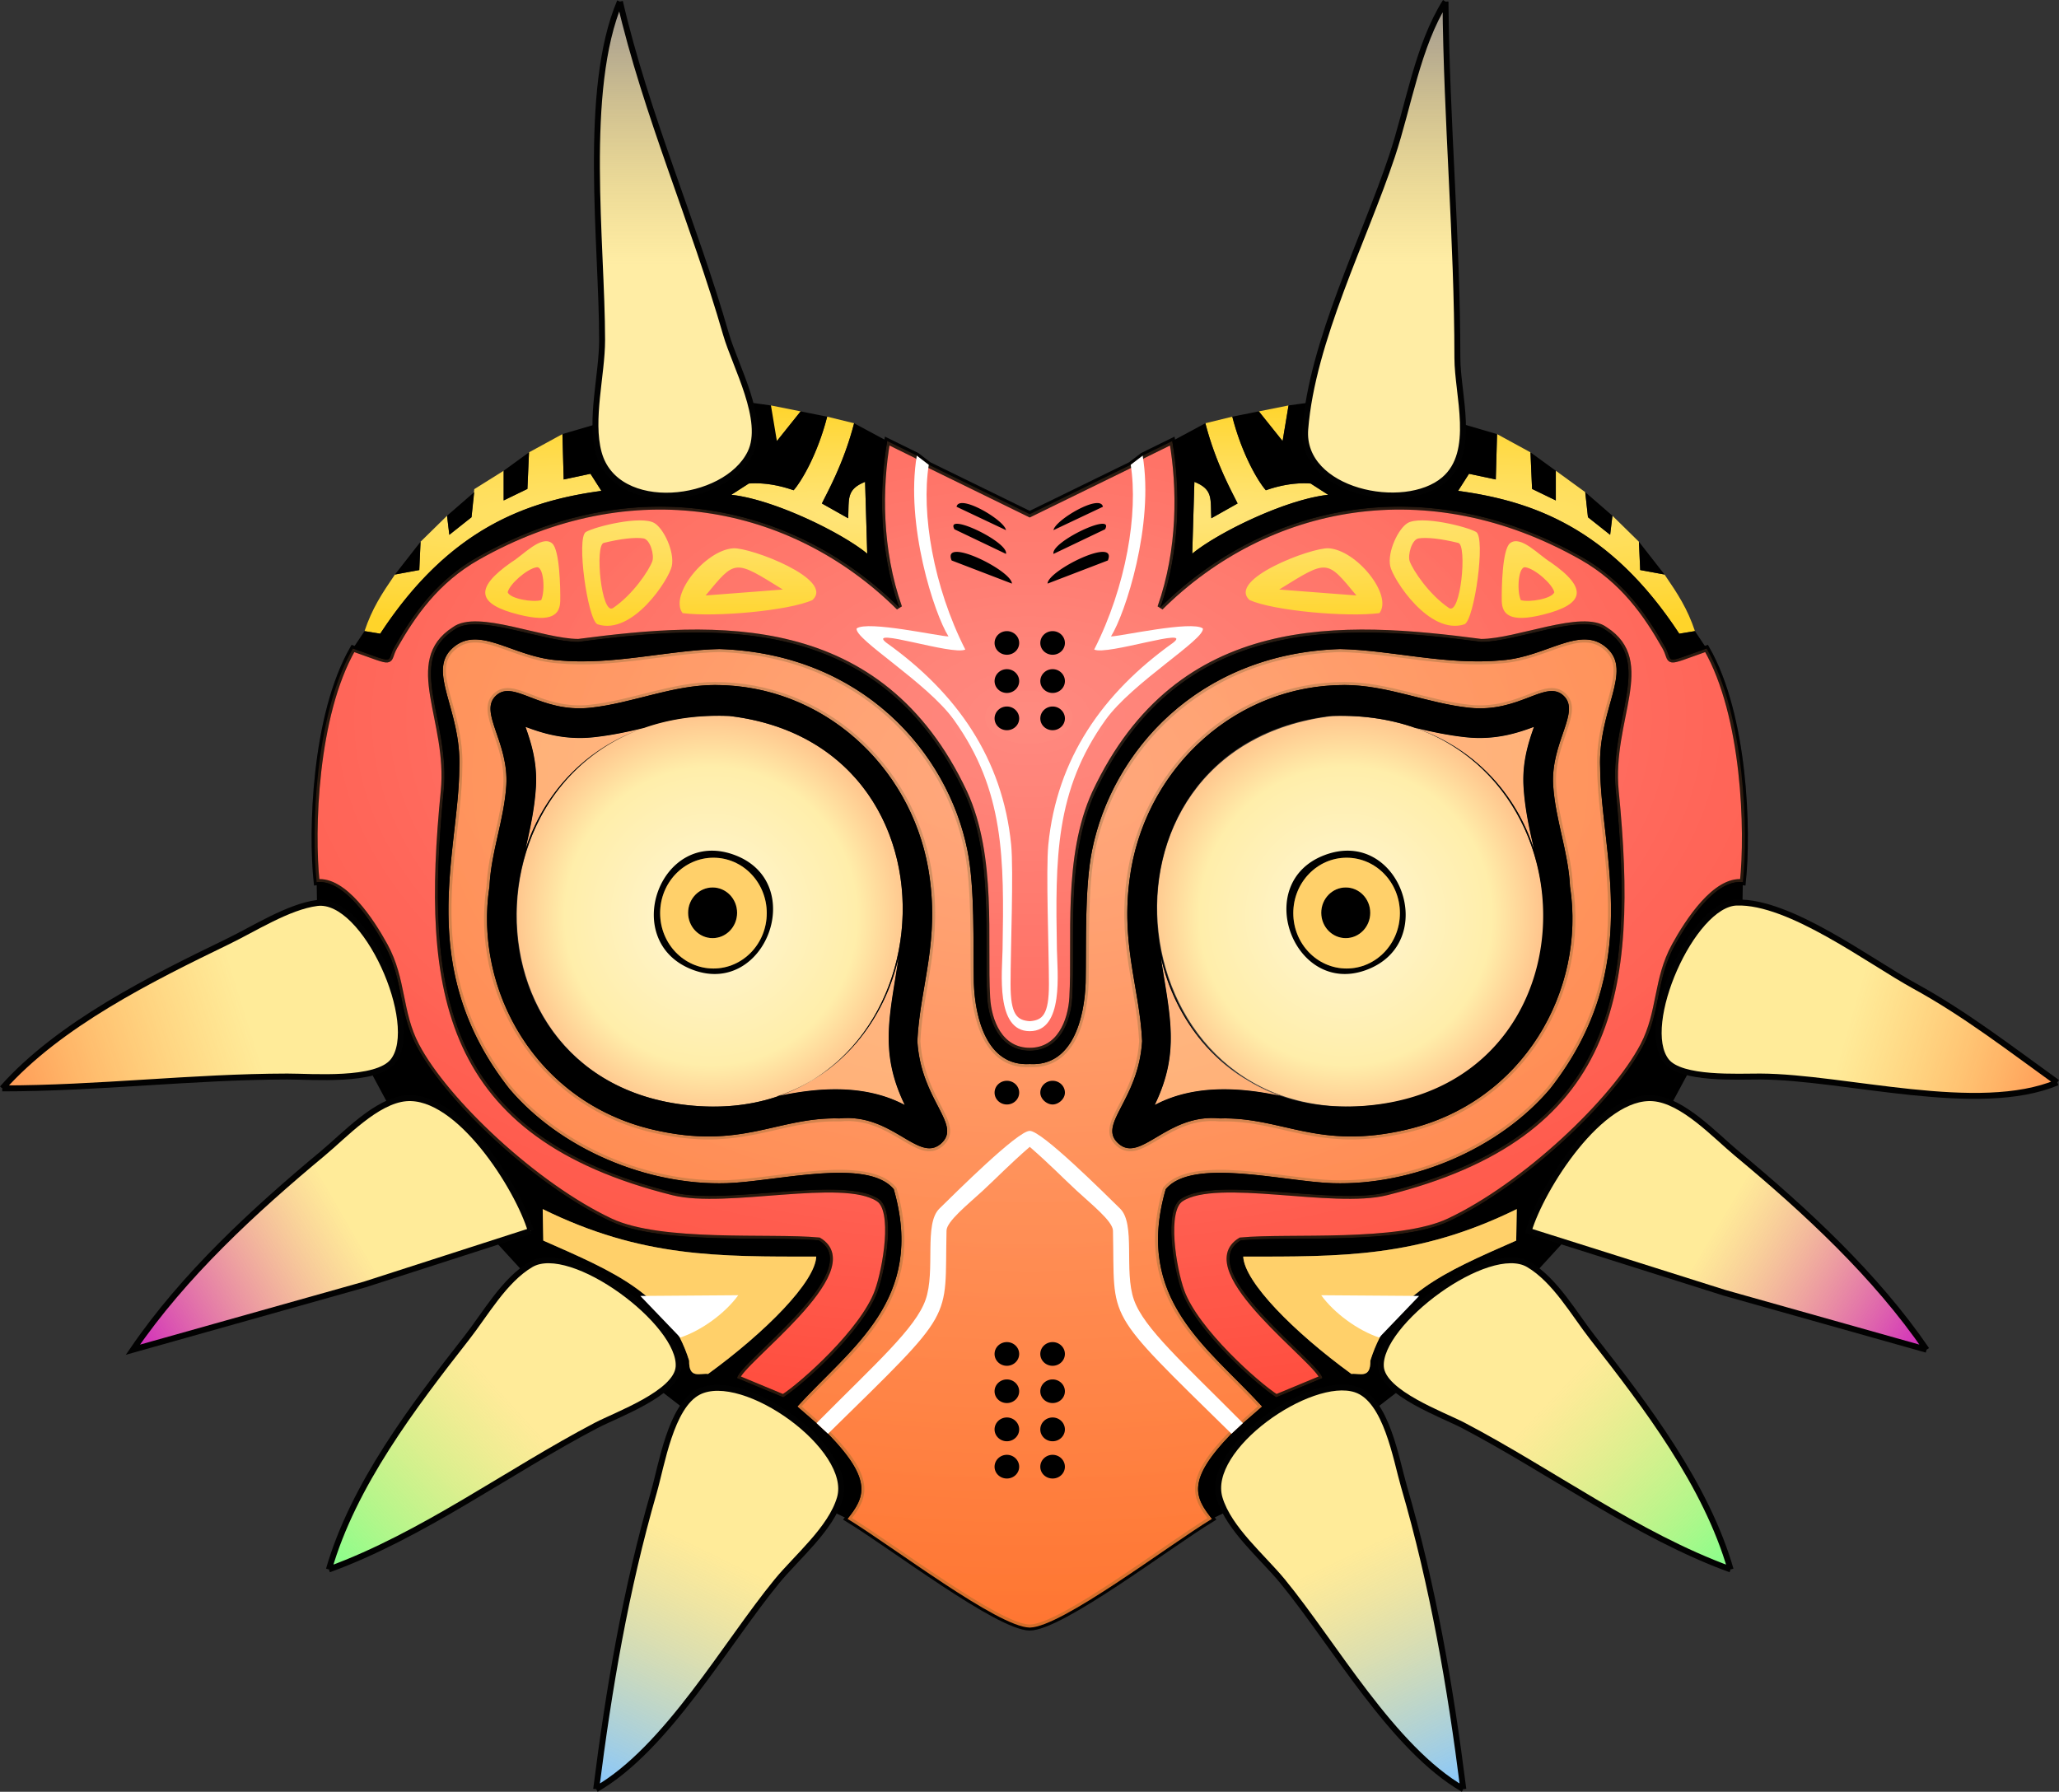 <?xml version="1.0" encoding="UTF-8" standalone="no"?>
<svg
   xmlns:dc="http://purl.org/dc/elements/1.1/"
   xmlns:cc="http://creativecommons.org/ns#"
   xmlns:rdf="http://www.w3.org/1999/02/22-rdf-syntax-ns#"
   xmlns:svg="http://www.w3.org/2000/svg"
   xmlns="http://www.w3.org/2000/svg"
   xmlns:xlink="http://www.w3.org/1999/xlink"
   xmlns:sodipodi="http://sodipodi.sourceforge.net/DTD/sodipodi-0.dtd"
   xmlns:inkscape="http://www.inkscape.org/namespaces/inkscape"
   viewBox="0 0 346.666 301.7"
   version="1.1"
   id="svg112"
   sodipodi:docname="majora.svg"
   inkscape:version="1.0.1 (3bc2e813f5, 2020-09-07)">
  <rect x="0" y="0" width="346.666" height="301.7" fill="#333333" stroke="none"/>
  <sodipodi:namedview
     pagecolor="#ffffff"
     bordercolor="#666666"
     borderopacity="1"
     objecttolerance="10"
     gridtolerance="10"
     guidetolerance="10"
     inkscape:pageopacity="0"
     inkscape:pageshadow="2"
     inkscape:window-width="1920"
     inkscape:window-height="1017"
     id="namedview114"
     showgrid="false"
     inkscape:zoom="2.8173681"
     inkscape:cx="173.33299"
     inkscape:cy="150.85001"
     inkscape:window-x="-8"
     inkscape:window-y="-8"
     inkscape:window-maximized="1"
     inkscape:current-layer="svg112" />
  <defs
     id="defs2" />
  <defs
     id="defs11">
    <linearGradient
       id="innoGrad9">
      <stop
         offset="0"
         stop-color="#fff6d5"
         id="stop4" />
      <stop
         offset=".666"
         stop-color="#fea"
         id="stop6" />
      <stop
         offset="1"
         stop-color="#ffb380"
         id="stop8" />
    </linearGradient>
  </defs>
  <defs
     id="defs68">
    <linearGradient
       id="innoGrad5">
      <stop
         offset="0"
         stop-color="#fd5"
         stop-opacity=".6"
         id="stop13" />
      <stop
         offset="1"
         stop-color="#f95"
         id="stop15" />
    </linearGradient>
    <linearGradient
       id="innoGrad4">
      <stop
         offset="0"
         stop-color="#fd5"
         stop-opacity=".6"
         id="stop18" />
      <stop
         offset="1"
         stop-color="#cf26be"
         id="stop20" />
    </linearGradient>
    <linearGradient
       id="innoGrad3">
      <stop
         offset="0"
         stop-color="#fd5"
         stop-opacity=".6"
         id="stop23" />
      <stop
         offset="1"
         stop-color="#85ff8b"
         id="stop25" />
    </linearGradient>
    <linearGradient
       id="innoGrad2">
      <stop
         offset="0"
         stop-color="#fd5"
         stop-opacity=".6"
         id="stop28" />
      <stop
         offset="1"
         stop-color="#85c6ff"
         id="stop30" />
    </linearGradient>
    <linearGradient
       id="innoGrad8">
      <stop
         offset="0"
         stop-color="#ffe680"
         id="stop33" />
      <stop
         offset="1"
         stop-color="#ffd42a"
         id="stop35" />
    </linearGradient>
    <linearGradient
       id="innoGrad1">
      <stop
         offset="0"
         stop-color="#fd5"
         stop-opacity=".533"
         id="stop38" />
      <stop
         offset="1"
         stop-color="#a79e90"
         id="stop40" />
    </linearGradient>
    <linearGradient
       id="innoGrad7">
      <stop
         offset="0"
         stop-color="#ffb380"
         id="stop43" />
      <stop
         offset="1"
         stop-color="#ff7f2a"
         id="stop45" />
    </linearGradient>
    <linearGradient
       id="innoGrad6">
      <stop
         offset="0"
         stop-color="#ff8080"
         id="stop48" />
      <stop
         offset="1"
         stop-color="#ff2a2a"
         id="stop50" />
    </linearGradient>
    <linearGradient
       id="p"
       x1="256"
       x2="256"
       y1="152.313"
       y2="110.84"
       gradientUnits="userSpaceOnUse"
       xlink:href="#innoGrad1" />
    <linearGradient
       id="x"
       x1="202.37"
       x2="183"
       y1="369.077"
       y2="409"
       gradientUnits="userSpaceOnUse"
       xlink:href="#innoGrad2" />
    <linearGradient
       id="w"
       x1="168.667"
       x2="138"
       y1="343.889"
       y2="372"
       gradientUnits="userSpaceOnUse"
       xlink:href="#innoGrad3" />
    <linearGradient
       id="v"
       x1="141.408"
       x2="105"
       y1="313.909"
       y2="335"
       gradientUnits="userSpaceOnUse"
       xlink:href="#innoGrad4" />
    <linearGradient
       id="u"
       x1="123.945"
       x2="83"
       y1="278.131"
       y2="291"
       gradientUnits="userSpaceOnUse"
       xlink:href="#innoGrad5" />
    <linearGradient
       id="t"
       x1="310.075"
       x2="329"
       y1="369.279"
       y2="409"
       gradientUnits="userSpaceOnUse"
       xlink:href="#innoGrad2" />
    <linearGradient
       id="s"
       x1="343.724"
       x2="374"
       y1="343.298"
       y2="372"
       gradientUnits="userSpaceOnUse"
       xlink:href="#innoGrad3" />
    <linearGradient
       id="r"
       x1="371.835"
       x2="407"
       y1="313.909"
       y2="335"
       gradientUnits="userSpaceOnUse"
       xlink:href="#innoGrad4" />
    <linearGradient
       id="q"
       x1="393.983"
       x2="429"
       y1="279.835"
       y2="290"
       gradientUnits="userSpaceOnUse"
       xlink:href="#innoGrad5" />
    <radialGradient
       id="j"
       cx="687.141"
       cy="-496.979"
       r="256"
       fx="687.141"
       fy="-496.979"
       gradientTransform="matrix(-.991 0 0 -.602 854.175 -178.383)"
       gradientUnits="userSpaceOnUse"
       xlink:href="#innoGrad6" />
    <radialGradient
       id="l"
       cx="257.094"
       cy="-154.726"
       r="256"
       fx="257.094"
       fy="-154.726"
       gradientTransform="matrix(-.914 0 0 -.625 408.417 33.874)"
       gradientUnits="userSpaceOnUse"
       xlink:href="#innoGrad7" />
    <radialGradient
       id="k"
       cx="687.141"
       cy="-496.979"
       r="256"
       fx="687.141"
       fy="-496.979"
       gradientTransform="matrix(-.991 0 0 -.602 854.175 -178.383)"
       gradientUnits="userSpaceOnUse"
       xlink:href="#innoGrad7" />
    <radialGradient
       id="o"
       cx="256"
       cy="189.941"
       r="112"
       fx="256"
       fy="189.941"
       gradientTransform="matrix(2.335 0 0 .172 -424.346 53.986)"
       gradientUnits="userSpaceOnUse"
       xlink:href="#innoGrad8" />
    <radialGradient
       id="n"
       cx="202.316"
       cy="261.936"
       r="32.493"
       fx="202.316"
       fy="261.936"
       gradientTransform="matrix(0 -1.159 1.136 0 -177.864 388.734)"
       gradientUnits="userSpaceOnUse"
       xlink:href="#innoGrad9" />
    <radialGradient
       id="m"
       cx="309.224"
       cy="261.938"
       r="32.561"
       fx="309.224"
       fy="261.938"
       gradientTransform="matrix(0 -1.157 1.133 0 -70.23 512.028)"
       gradientUnits="userSpaceOnUse"
       xlink:href="#innoGrad9" />
  </defs>
  <path
     fill="url(#j)"
     stroke="#020202"
     d="M192.39 76.718l4.984-2.452c1.356 7.843 1.435 18.24-2 28 17.964-17.79 45.036-23.175 71-8.45 6.94 3.935 10.867 9.65 13.954 15.093 1.492 2.632-.613 2.973 6.999.283 6.485 11.296 7.027 30.76 6.106 39.355-4.603-.55-9.243 6.614-11.473 10.677-3.144 5.731-2.357 11.196-5.302 16.83-4.89 9.351-19.979 23.603-32.687 29.582-8.555 4.025-26.932 2.456-35.084 3.232-8.27 4.98 13.546 20.606 13.765 23.185l-7.78 3.231c-3.266-2.08-13.552-11.194-15.954-17.847-1.374-3.806-3.031-13.7-.078-15.588 6.023-3.955 25.613 1.157 34.576-1.082 38.584-9.638 41.947-33.74 38.622-67.566-1.18-12 6.562-21.78-1.773-27.153-3.8-2.91-14.792 2.03-20.891 2.04-23.124-3.03-50.785-4.836-64.993 25.391-4.985 10.857-3.3 24.844-3.84 34.49-.225 4-2.13 8.96-7.167 8.96s-6.942-4.96-7.166-8.96v0c-.542-9.646 1.144-23.633-3.841-34.49-14.208-30.227-41.87-28.42-64.993-25.392-6.1-.01-17.09-4.95-20.891-2.039-8.335 5.373-.593 15.152-1.773 27.153-3.325 33.825.038 57.928 38.622 67.566 8.963 2.24 28.553-2.873 34.576 1.082 2.953 1.887 1.23 11.782-.143 15.588-2.402 6.653-12.623 15.766-15.89 17.847l-7.78-3.23c.22-2.58 22.037-18.207 13.766-23.186-8.152-.776-26.53.793-35.084-3.232-12.708-5.979-27.797-20.23-32.687-29.583-2.945-5.633-2.158-11.098-5.302-16.829-2.23-4.063-6.87-11.226-11.473-10.677-.921-8.596-.38-28.059 6.106-39.355 7.612 2.69 5.507 2.35 6.999-.283 3.087-5.443 7.014-11.158 13.954-15.094 25.964-14.724 53.036-9.34 71 8.451-3.435-9.76-3.356-20.157-2-28l4.984 2.452 2.016 1.548 17 8.313 17-8.313zm20.113 160.117c-9.114-10.002-21.59-17.979-16.236-36.59 4.436-5.392 19.796-1.287 28.107-1.022 13.379.426 28.048-5.73 36.674-15.96 15.943-20.39 8.44-39.623 8.365-53.997-.382-9.823 5.548-16.214 1.11-20.168-4.436-3.954-10.096 1.524-17.643 2.08-9.384.893-18.575-1.709-27.252-1.889-24.043.766-38.423 17.395-41.752 33.848-1.292 6.383-.956 15.678-1.088 22.334-.204 5.928-2.173 14.12-9.414 13.696-7.241.425-9.21-7.768-9.414-13.696-.132-6.656.204-15.95-1.088-22.334-3.329-16.453-17.709-33.082-41.752-33.848-8.677.18-17.868 2.782-27.252 1.888-7.547-.555-13.207-6.033-17.644-2.079-4.437 3.954 1.493 10.345 1.11 20.168-.073 14.374-7.577 33.606 8.366 53.996 8.626 10.23 23.295 16.387 36.674 15.961 8.311-.265 23.671-4.37 28.107 1.023 5.353 18.61-7.122 26.587-16.236 36.59l5.164 4.58c7.622 7.83 6.178 10.702 3.287 14.323 7.55 4.605 25.329 18.231 30.678 18.31 5.35-.079 23.127-13.705 30.678-18.31-2.89-3.62-4.335-6.493 3.287-14.322zm-24.129-44.225c-3.768-3.213 3.31-7.2 3.921-17.31-.44-9.317-3.913-16.883-1.837-29.034 3.057-17.377 17.813-30.92 35.916-30.92 7.189 0 13.913 3.072 21 3.826 8.469.901 12.854-4.805 15.85-2.057 2.995 2.75-2.187 7.842-1.72 15.151.368 5.76 2.569 11.235 2.83 17 2.68 17.407-7.797 36.32-27.51 40.938-14.993 3.514-20.877-2.155-31.45-1.883-8.844-.896-13.232 7.5-17 4.29zm-47-4.289c-10.573-.272-16.457 5.397-31.452 1.883-19.711-4.62-30.188-23.53-27.51-40.938.263-5.765 2.464-11.24 2.832-17 .467-7.31-4.715-12.402-1.72-15.15 2.996-2.75 7.38 2.957 15.85 2.056 7.087-.754 13.811-3.827 21-3.827 18.103 0 32.859 13.544 35.916 30.921 2.076 12.15-1.397 19.717-1.837 29.033.611 10.11 7.689 14.098 3.921 17.31-3.768 3.213-8.156-5.184-17-4.288z"
     id="path70" />
  <path
     fill="url(#k)"
     stroke="#020202"
     d="M192.39 76.718l4.984-2.452c1.356 7.843 1.435 18.24-2 28 17.964-17.79 45.036-23.175 71-8.45 6.94 3.935 10.867 9.65 13.954 15.093 1.492 2.632-.613 2.973 6.999.283 6.485 11.296 7.027 30.76 6.106 39.355-4.603-.55-9.243 6.614-11.473 10.677-3.144 5.731-2.357 11.196-5.302 16.83-4.89 9.351-19.979 23.603-32.687 29.582-8.555 4.025-26.932 2.456-35.084 3.232-8.27 4.98 13.546 20.606 13.765 23.185l-7.78 3.231c-3.266-2.08-13.552-11.194-15.954-17.847-1.374-3.806-3.031-13.7-.078-15.588 6.023-3.955 25.613 1.157 34.576-1.082 38.584-9.638 41.947-33.74 38.622-67.566-1.18-12 6.562-21.78-1.773-27.153-3.8-2.91-14.792 2.03-20.891 2.04-23.124-3.03-50.785-4.836-64.993 25.391-4.985 10.857-3.3 24.844-3.84 34.49-.225 4-2.13 8.96-7.167 8.96s-6.942-4.96-7.166-8.96v0c-.542-9.646 1.144-23.633-3.841-34.49-14.208-30.227-41.87-28.42-64.993-25.392-6.1-.01-17.09-4.95-20.891-2.039-8.335 5.373-.593 15.152-1.773 27.153-3.325 33.825.038 57.928 38.622 67.566 8.963 2.24 28.553-2.873 34.576 1.082 2.953 1.887 1.23 11.782-.143 15.588-2.402 6.653-12.623 15.766-15.89 17.847l-7.78-3.23c.22-2.58 22.037-18.207 13.766-23.186-8.152-.776-26.53.793-35.084-3.232-12.708-5.979-27.797-20.23-32.687-29.583-2.945-5.633-2.158-11.098-5.302-16.829-2.23-4.063-6.87-11.226-11.473-10.677-.921-8.596-.38-28.059 6.106-39.355 7.612 2.69 5.507 2.35 6.999-.283 3.087-5.443 7.014-11.158 13.954-15.094 25.964-14.724 53.036-9.34 71 8.451-3.435-9.76-3.356-20.157-2-28l4.984 2.452 2.016 1.548 17 8.313 17-8.313zm20.113 160.117c-9.114-10.002-21.59-17.979-16.236-36.59 4.436-5.392 19.796-1.287 28.107-1.022 13.379.426 28.048-5.73 36.674-15.96 15.943-20.39 8.44-39.623 8.365-53.997-.382-9.823 5.548-16.214 1.11-20.168-4.436-3.954-10.096 1.524-17.643 2.08-9.384.893-18.575-1.709-27.252-1.889-24.043.766-38.423 17.395-41.752 33.848-1.292 6.383-.956 15.678-1.088 22.334-.204 5.928-2.173 14.12-9.414 13.696-7.241.425-9.21-7.768-9.414-13.696-.132-6.656.204-15.95-1.088-22.334-3.329-16.453-17.709-33.082-41.752-33.848-8.677.18-17.868 2.782-27.252 1.888-7.547-.555-13.207-6.033-17.644-2.079-4.437 3.954 1.493 10.345 1.11 20.168-.073 14.374-7.577 33.606 8.366 53.996 8.626 10.23 23.295 16.387 36.674 15.961 8.311-.265 23.671-4.37 28.107 1.023 5.353 18.61-7.122 26.587-16.236 36.59l5.164 4.58c7.622 7.83 6.178 10.702 3.287 14.323 7.55 4.605 25.329 18.231 30.678 18.31 5.35-.079 23.127-13.705 30.678-18.31-2.89-3.62-4.335-6.493 3.287-14.322zm-24.129-44.225c-3.768-3.213 3.31-7.2 3.921-17.31-.44-9.317-3.913-16.883-1.837-29.034 3.057-17.377 17.813-30.92 35.916-30.92 7.189 0 13.913 3.072 21 3.826 8.469.901 12.854-4.805 15.85-2.057 2.995 2.75-2.187 7.842-1.72 15.151.368 5.76 2.569 11.235 2.83 17 2.68 17.407-7.797 36.32-27.51 40.938-14.993 3.514-20.877-2.155-31.45-1.883-8.844-.896-13.232 7.5-17 4.29zm-47-4.289c-10.573-.272-16.457 5.397-31.452 1.883-19.711-4.62-30.188-23.53-27.51-40.938.263-5.765 2.464-11.24 2.832-17 .467-7.31-4.715-12.402-1.72-15.15 2.996-2.75 7.38 2.957 15.85 2.056 7.087-.754 13.811-3.827 21-3.827 18.103 0 32.859 13.544 35.916 30.921 2.076 12.15-1.397 19.717-1.837 29.033.611 10.11 7.689 14.098 3.921 17.31-3.768 3.213-8.156-5.184-17-4.288z"
     opacity=".2"
     id="path72" />
  <path
     fill="#fff6d5"
     d="M130.71 184.626c11.059-3.576 18.22-12.952 20.585-23.413-1.492 9.88-3.287 15.945 1.032 24.842-6.494-3.46-14.352-3.058-21.617-1.428zm-22.205-62.076c-10.317 3.526-17.053 11.346-20.008 20.375.682-3.047 1.49-6.472 1.736-10.34.279-4.363-.9-7.764-1.744-10.188 2.613.98 6.457 2.275 11.414 1.748 3.077-.327 5.92-.946 8.602-1.595zm107.533 62.077c-11.06-3.577-18.22-12.953-20.585-23.414 1.492 9.88 3.287 15.945-1.032 24.842 6.494-3.46 14.352-3.058 21.617-1.428zm22.205-62.077c10.317 3.526 17.053 11.346 20.008 20.375-.682-3.047-1.49-6.472-1.736-10.34-.279-4.363.9-7.764 1.744-10.188-2.613.98-6.457 2.275-11.414 1.748-3.077-.327-5.92-.946-8.602-1.595z"
     id="path74" />
  <path
     fill="url(#l)"
     d="M212.504 236.836c-9.115-10.003-21.59-17.98-16.237-36.59 4.436-5.393 19.796-1.288 28.107-1.023 13.379.426 28.048-5.73 36.674-15.96 15.943-20.39 8.44-39.623 8.365-53.997-.382-9.823 5.548-16.214 1.11-20.168-4.436-3.954-10.096 1.524-17.643 2.08-9.384.893-18.575-1.709-27.252-1.889-24.043.766-38.423 17.395-41.752 33.848-1.292 6.383-.956 15.678-1.088 22.334-.204 5.928-2.173 14.12-9.414 13.696-7.241.425-9.21-7.768-9.414-13.696-.132-6.656.204-15.95-1.088-22.334-3.329-16.453-17.709-33.082-41.752-33.848-8.677.18-17.868 2.782-27.252 1.888-7.547-.555-13.207-6.033-17.644-2.079-4.437 3.954 1.493 10.345 1.11 20.168-.073 14.374-7.577 33.606 8.366 53.996 8.626 10.23 23.295 16.387 36.674 15.961 8.311-.265 23.671-4.37 28.107 1.023 5.353 18.61-7.122 26.587-16.236 36.59l5.164 4.58c7.622 7.83 6.178 10.702 3.287 14.323 7.55 4.605 25.329 18.231 30.678 18.31 5.35-.079 23.127-13.705 30.678-18.31-2.89-3.62-4.335-6.493 3.287-14.322zm-24.13-44.227c-3.768-3.213 3.31-7.2 3.921-17.31-.44-9.317-3.913-16.883-1.837-29.034 3.057-17.377 17.813-30.92 35.916-30.92 7.189 0 13.913 3.072 21 3.826 8.469.901 12.854-4.805 15.85-2.057 2.995 2.75-2.187 7.842-1.72 15.151.368 5.76 2.569 11.235 2.83 17 2.68 17.407-7.797 36.32-27.51 40.938-14.993 3.514-20.877-2.155-31.45-1.883-8.844-.896-13.232 7.5-17 4.29zm-47-4.289c-10.573-.272-16.457 5.397-31.452 1.883-19.711-4.62-30.188-23.53-27.51-40.938.263-5.765 2.464-11.24 2.832-17 .467-7.31-4.715-12.402-1.72-15.15 2.996-2.75 7.38 2.957 15.85 2.056 7.087-.754 13.811-3.827 21-3.827 18.103 0 32.859 13.544 35.916 30.921 2.076 12.15-1.397 19.717-1.837 29.033.611 10.11 7.689 14.098 3.921 17.31-3.768 3.213-8.156-5.184-17-4.288zm53.047-2.266c4.319-8.897 2.524-14.962 1.031-24.842 2.367 10.46 9.527 19.837 20.586 23.414-7.265-1.63-15.123-2.033-21.617 1.428zm52.424-61.91c4.956.527 8.801-.769 11.414-1.748-.845 2.424-2.023 5.825-1.744 10.187.247 3.87 1.054 7.294 1.736 10.34-2.955-9.028-9.691-16.848-20.008-20.374 2.682.65 5.525 1.268 8.602 1.595zm-94.518 61.91c-4.319-8.897-2.524-14.962-1.032-24.842-2.366 10.46-9.526 19.837-20.585 23.414 7.265-1.63 15.123-2.033 21.617 1.428zm-52.424-61.91c-4.957.527-8.801-.769-11.414-1.748.844 2.424 2.023 5.825 1.744 10.187-.247 3.87-1.054 7.294-1.736 10.34 2.955-9.028 9.69-16.848 20.008-20.374-2.682.65-5.525 1.268-8.602 1.595z"
     opacity=".8"
     id="path76" />
  <path
     fill="url(#m)"
     d="M231.374 186.092c-43.248 4.647-51.25-60.25-7-65.533 43.422-1.427 48.658 61.057 7 65.533z"
     id="path78" />
  <path
     fill="url(#n)"
     d="M115.8 186.092c43.248 4.647 50.346-60.4 7-65.533-44.083-2.122-48.658 61.057-7 65.533z"
     id="path80" />
  <path
     fill="url(#o)"
     d="M216.948 68.266l-1 6-4-5 5-1M213.13 82.55c2.356-.825 4.935-1.323 7.54-1.136l2.953 1.9c-7.13.768-18.537 6.333-22.89 9.91l.362-12.088c3.23 1.288 2.675 2.91 2.852 6.13l4.422-2.492c-.777-1.642-3.67-6.678-5.422-13.508l4.532-1.106c1.636 6.38 4.366 10.953 5.65 12.39zm48.817-3.284l4.952 3.6.459 4.225 3.737 2.962.384-3.213 4.462 4.381.212 4.763 4.1.756c2.24 3.282 3.84 5.712 5.12 9.526l-2.64.437c-11.744-17.928-24.88-22.35-37.238-24.053l1.836-2.875 4.51.96.213-7.64 5.628 3.073.266 6.16 4 1.938zm-13.413 10.31c-1.548-.914-9.331-2.835-11.554-1.494-1.554.937-3.415 4.826-2.915 7.241.452 2.188 6.58 11.737 12.515 9.792 1.667-.787 3.584-14.576 1.954-15.539zm-24.842 2.747c-2.83-.17-17.18 5.22-13.296 8.721 4.035 1.802 16.386 2.906 21.851 2.193 2.308-3.009-3.84-10.63-8.555-10.914zm13.657 2.197c-.374-1.018.332-3.686 1.496-3.865 1.403-.216 3.84.06 6.676.76 1.534.351.417 12.31-1.574 10.957-3.357-2.28-6.033-6.318-6.598-7.852zm16.876-3.04c-1.31 1.071-1.413 7.71-1.379 9.673.04 2.307 1.36 3.736 6.963 2.338 6.95-1.733 7.654-4.362 1.268-8.818-1.962-1.17-5.067-4.656-6.852-3.194zm-25.852 8.786l-13-1c8.198-5.085 7.958-5.097 13 1zm28.468-4.745c1.652.268 4.583 2.88 4.851 4.213-.424 1.078-4.15 1.731-5.638 1.32-.732-1.668-.399-5.783.787-5.533zM129.8 68.266l1 6 4-5-5-1m3.817 14.284c-2.356-.825-4.935-1.323-7.54-1.136l-2.953 1.9c7.13.768 18.537 6.333 22.889 9.91l-.361-12.088c-3.23 1.288-2.675 2.91-2.852 6.13l-4.422-2.492c.777-1.642 3.669-6.678 5.422-13.508l-4.532-1.106c-1.636 6.38-4.366 10.953-5.65 12.39zM84.8 79.266l-4.952 3.1-.46 4.725-3.736 2.962-.384-3.213-4.462 4.381-.212 4.763-4.1.756c-2.24 3.282-3.84 5.712-5.12 9.526l2.64.437c11.744-17.928 24.88-22.35 37.238-24.053l-1.836-2.875-4.51.96-.213-7.64-5.628 3.073-.266 6.16-4 1.938zm15.793 25.85c5.936 1.944 12.063-7.605 12.515-9.793.5-2.415-1.361-6.304-2.915-7.24-2.223-1.34-10.006.58-11.554 1.493-1.63.963.287 14.752 1.954 15.54zm14.333-1.879c5.465.713 17.816-.39 21.85-2.193 3.884-3.5-10.465-8.89-13.296-8.72-4.714.283-10.862 7.904-8.554 10.913zm-11.7-.865c-1.992 1.353-3.108-10.606-1.574-10.958 2.837-.7 5.273-.975 6.676-.76 1.164.18 1.87 2.848 1.496 3.866-.565 1.534-3.241 5.572-6.598 7.852zm-17.13-7.7c-6.386 4.457-5.683 7.086 1.268 8.82 5.603 1.397 6.922-.032 6.963-2.339.034-1.965-.07-8.602-1.38-9.674-1.784-1.462-4.89 2.023-6.851 3.194zm32.704 5.594c5.042-6.097 4.802-6.085 13-1l-13 1m-27.68.787c-1.49.412-5.215-.24-5.64-1.32.269-1.333 3.2-3.944 4.852-4.212 1.186-.25 1.519 3.865.787 5.532zm43.254-31.787l-5-1 1 6 4-5"
     id="path82" />
  <path
     d="M61.374 106.266l2.64.437c11.744-17.928 24.88-22.35 37.238-24.053l-1.836-2.875-4.51.96-.213-7.64 5.557-1.63c0 1.691.153 3.313.558 4.796 2.903 10.617 21.342 8.541 25.524-.01 1.14-2.333.834-5.35-.01-8.462l3.478.477 1 6 4-5 4.468.894c-1.636 6.38-4.366 10.953-5.65 12.39-2.357-.825-4.936-1.323-7.54-1.136l-2.954 1.9c7.13.768 18.537 6.333 22.889 9.91l-.361-12.088c-3.23 1.288-2.675 2.91-2.852 6.13l-4.422-2.492c.777-1.642 3.669-6.678 5.422-13.508l5.574 3c-1.356 7.843-1.435 18.24 2 28-17.964-17.79-45.036-23.175-71-8.45-6.94 3.935-10.867 9.65-13.954 15.093-1.492 2.632.613 2.973-7 .283m7.074-12.452l4.1-.756.212-4.763m4.462-4.38l.384 3.212 3.737-2.962.46-4.225zm9.532-7.575v5l3.999-1.94.266-6.158zm38 41.293c43.346 5.132 36.248 70.18-7 65.533-41.658-4.476-37.296-67.23 7-65.533m.995 23.45c-12.697-4.868-19.707 14.76-6.991 19.35 12.104 4.367 19.232-14.657 6.99-19.35m49.58 35.158c-7.241.425-9.21-7.768-9.414-13.696-.132-6.656.204-15.95-1.088-22.334-3.33-16.453-17.71-33.082-41.752-33.848-8.677.18-17.868 2.782-27.252 1.888-7.547-.555-13.207-6.033-17.644-2.079-4.437 3.954 1.493 10.345 1.11 20.168-.073 14.374-7.577 33.606 8.366 53.996 8.626 10.23 23.295 16.387 36.674 15.961 8.31-.265 23.67-4.37 28.107 1.023 5.353 18.61-7.122 26.587-16.236 36.59l3.237 2.785 1.927 1.796c7.622 7.83 6.178 10.701 3.287 14.322l-2.272-1.107c.413-.78.75-1.568.983-2.366 2.466-8.413-16.215-21.785-23.808-17.882-1.053.541-1.945 1.461-2.711 2.615l-3.564-2.757c1.647-1.249 2.822-2.622 2.933-4.08.558-7.353-18.07-21.25-24.868-17.249a13.86 13.86 0 00-1.496 1.023l-4.377-4.782 5.858-1.888c-2.121-7.157-12.127-23.089-21-22.343-1.025.086-2.065.4-3.102.87l-2.768-5.149c1.622-.409 2.948-1.035 3.69-1.98 4.81-6.139-4.67-27.659-12.82-26.613l-.06-3.504c4.604-.55 9.244 6.614 11.474 10.677 3.144 5.731 2.357 11.196 5.302 16.83 4.89 9.351 19.979 23.603 32.687 29.582 8.555 4.025 26.932 2.456 35.084 3.232 8.27 4.98-13.546 20.606-13.765 23.185l7.78 3.231c3.266-2.08 13.487-11.194 15.89-17.847 1.373-3.806 3.095-13.7.142-15.588-6.023-3.955-25.613 1.157-34.576-1.082-38.584-9.638-41.947-33.74-38.622-67.566 1.18-12-6.562-21.78 1.773-27.153 3.8-2.91 14.792 2.03 20.89 2.04 23.125-3.03 50.786-4.836 64.994 25.391 4.985 10.857 3.3 24.844 3.84 34.49.225 4 2.13 8.96 7.167 8.96m3.85 68.033c-1.144 0-2.071.908-2.071 2.01 0 1.102.927 1.981 2.07 1.981 1.144 0 2.07-.88 2.07-1.98 0-1.103-.926-2.01-2.07-2.01zm0-6.287c-1.144 0-2.071.908-2.071 2.01 0 1.102.927 1.995 2.07 1.995 1.144 0 2.07-.893 2.07-1.995s-.926-2.01-2.07-2.01zm0-6.404c-1.144 0-2.071.893-2.071 1.995s.927 1.981 2.07 1.981c1.144 0 2.07-.879 2.07-1.98 0-1.103-.926-1.996-2.07-1.996zm0-6.287c-1.144 0-2.071.893-2.071 1.995s.927 1.995 2.07 1.995c1.144 0 2.07-.893 2.07-1.995s-.926-1.995-2.07-1.995zm-18.85-33.374c3.768-3.213-3.31-7.2-3.921-17.31.44-9.317 3.913-16.883 1.837-29.034-3.057-17.377-17.813-30.92-35.916-30.92-7.19 0-13.913 3.072-21 3.826-8.47.901-12.854-4.805-15.85-2.057-2.995 2.75 2.187 7.842 1.72 15.151-.368 5.76-2.57 11.235-2.831 17-2.68 17.407 7.798 36.32 27.51 40.938 14.994 3.514 20.878-2.155 31.45-1.883 8.845-.896 13.233 7.5 17 4.29zm9.08 54.362c0 1.102.927 1.981 2.07 1.981 1.144 0 2.07-.88 2.07-1.98 0-1.103-.926-2.01-2.07-2.01-1.143 0-2.07.907-2.07 2.01zm0-6.287c0 1.102.927 1.995 2.07 1.995 1.144 0 2.07-.893 2.07-1.995s-.926-2.01-2.07-2.01c-1.143 0-2.07.908-2.07 2.01zm0-6.419c0 1.102.927 1.981 2.07 1.981 1.144 0 2.07-.879 2.07-1.98 0-1.103-.926-1.996-2.07-1.996-1.143 0-2.07.893-2.07 1.995zm0-6.287c0 1.102.927 1.995 2.07 1.995 1.144 0 2.07-.893 2.07-1.995s-.926-1.995-2.07-1.995c-1.143 0-2.07.893-2.07 1.995zm-36.744-43.352c11.059-3.577 18.22-12.953 20.585-23.414-1.492 9.88-3.287 15.945 1.032 24.842-6.494-3.46-14.352-3.058-21.617-1.428zm-22.206-62.077c-10.316 3.526-17.052 11.346-20.007 20.375.682-3.047 1.49-6.472 1.736-10.34.279-4.363-.9-7.764-1.744-10.188 2.613.98 6.457 2.275 11.414 1.748 3.077-.327 5.92-.946 8.602-1.595zm52.55-37.22c.43-2.272 8.102 2.27 8.32 3.936zm-.36 3.788c-1.686-3.019 9.194 2.162 8.68 4.148zm-.468 5.254c-1.718-4.13 10.106 1.68 10.148 3.894zm125.148 11.894l-2.64.437c-11.744-17.928-24.88-22.35-37.238-24.053l1.836-2.875 4.51.96.213-7.64-5.557-1.63c-.002 1.691-.153 3.313-.558 4.796-2.903 10.617-21.342 8.541-25.524-.01-1.14-2.333-.834-5.35.01-8.462l-3.478.477-1 6-4-5-4.468.894c1.636 6.38 4.366 10.953 5.65 12.39 2.357-.825 4.936-1.323 7.54-1.136l2.954 1.9c-7.13.768-18.537 6.333-22.889 9.91l.36-12.088c3.23 1.288 2.676 2.91 2.853 6.13l4.422-2.492c-.777-1.642-3.67-6.678-5.422-13.508l-5.574 3c1.356 7.843 1.435 18.24-2 28 17.964-17.79 45.036-23.175 71-8.45 6.94 3.935 10.867 9.65 13.954 15.093 1.492 2.632-.613 2.973 6.999.283m-7.073-12.452l-4.1-.756-.212-4.763m-4.462-4.38l-.384 3.212-3.737-2.962-.46-4.225zm-9.532-7.575v5l-3.999-1.94-.266-6.158zm-38 41.293c-43.346 5.132-36.248 70.18 7 65.533 41.658-4.476 37.296-67.23-7-65.533m-.995 23.45c12.697-4.868 19.707 14.76 6.991 19.35-12.104 4.367-19.232-14.657-6.99-19.35m-49.58 35.158c7.241.425 9.21-7.768 9.414-13.696.132-6.656-.204-15.95 1.088-22.334 3.329-16.453 17.709-33.082 41.752-33.848 8.677.18 17.868 2.782 27.252 1.888 7.547-.555 13.207-6.033 17.644-2.079 4.437 3.954-1.493 10.345-1.111 20.168.074 14.374 7.578 33.606-8.365 53.996-8.626 10.23-23.295 16.387-36.674 15.961-8.311-.265-23.671-4.37-28.107 1.023-5.353 18.61 7.122 26.587 16.236 36.59l-3.237 2.785-1.927 1.796c-7.622 7.83-6.178 10.701-3.287 14.322l2.272-1.107c-.413-.78-.75-1.568-.983-2.366-2.466-8.413 16.215-21.785 23.808-17.882 1.053.541 1.945 1.461 2.71 2.615l3.565-2.757c-1.647-1.249-2.822-2.622-2.933-4.08-.558-7.353 18.069-21.25 24.868-17.249a13.86 13.86 0 011.496 1.023l4.377-4.782-5.858-1.888c2.12-7.157 12.127-23.089 21-22.343 1.025.086 2.065.4 3.102.87l2.768-5.149c-1.622-.409-2.948-1.035-3.69-1.98-4.811-6.139 4.67-27.659 12.82-26.613l.06-3.504c-4.604-.55-9.244 6.614-11.474 10.677-3.144 5.731-2.357 11.196-5.302 16.83-4.89 9.351-19.98 23.603-32.687 29.582-8.555 4.025-26.932 2.456-35.084 3.232-8.27 4.98 13.546 20.606 13.765 23.185l-7.78 3.231c-3.266-2.08-13.487-11.194-15.89-17.847-1.373-3.806-3.095-13.7-.142-15.588 6.023-3.955 25.613 1.157 34.576-1.082 38.584-9.638 41.947-33.74 38.622-67.566-1.18-12 6.562-21.78-1.773-27.153-3.8-2.91-14.792 2.03-20.891 2.04-23.124-3.03-50.785-4.836-64.993 25.391-4.985 10.857-3.3 24.844-3.84 34.49-.225 4-2.13 8.96-7.167 8.96m-3.85-57.967c1.144 0 2.07.908 2.07 2.01 0 1.102-.926 1.981-2.07 1.981-1.143 0-2.07-.88-2.07-1.98 0-1.103.927-2.01 2.07-2.01zm0-6.287c1.144 0 2.07.908 2.07 2.01 0 1.102-.926 1.995-2.07 1.995-1.143 0-2.07-.893-2.07-1.995s.927-2.01 2.07-2.01zm0-6.404c1.144 0 2.07.893 2.07 1.995s-.926 1.981-2.07 1.981c-1.143 0-2.07-.879-2.07-1.98 0-1.103.927-1.996 2.07-1.996zm0 75.713c1.144 0 2.07.893 2.07 1.995s-.926 1.995-2.07 1.995c-1.143 0-2.07-.893-2.07-1.995s.927-1.995 2.07-1.995zm18.85 10.626c-3.768-3.213 3.31-7.2 3.92-17.31-.44-9.317-3.912-16.883-1.836-29.034 3.057-17.377 17.813-30.92 35.916-30.92 7.189 0 13.913 3.072 21 3.826 8.469.901 12.854-4.805 15.85-2.057 2.995 2.75-2.187 7.842-1.72 15.151.368 5.76 2.569 11.235 2.83 17 2.68 17.407-7.797 36.32-27.51 40.938-14.993 3.514-20.877-2.155-31.45-1.883-8.844-.896-13.232 7.5-17 4.29zm-9.08-71.638c0 1.102-.927 1.981-2.07 1.981-1.144 0-2.071-.88-2.071-1.98 0-1.103.927-2.01 2.07-2.01 1.144 0 2.07.907 2.07 2.01zm0-6.287c0 1.102-.927 1.995-2.07 1.995-1.144 0-2.071-.893-2.071-1.995s.927-2.01 2.07-2.01c1.144 0 2.07.908 2.07 2.01zm0-6.419c0 1.102-.927 1.981-2.07 1.981-1.144 0-2.071-.879-2.071-1.98 0-1.103.927-1.996 2.07-1.996 1.144 0 2.07.893 2.07 1.995zm0 75.713c0 1.102-1.112 1.995-2.07 1.995-.96 0-2.071-.893-2.071-1.995s.927-1.995 2.07-1.995c1.144 0 2.07.893 2.07 1.995zm36.744.648c-11.06-3.577-18.22-12.953-20.585-23.414 1.492 9.88 3.287 15.945-1.032 24.842 6.494-3.46 14.352-3.058 21.617-1.428zm22.206-62.077c10.316 3.526 17.052 11.346 20.007 20.375-.682-3.047-1.49-6.472-1.736-10.34-.28-4.363.9-7.764 1.744-10.188-2.613.98-6.457 2.275-11.414 1.748-3.077-.327-5.92-.946-8.602-1.595zm-52.55-37.22c-.431-2.272-8.102 2.27-8.32 3.936zm.36 3.788c1.686-3.019-9.194 2.162-8.68 4.148zm.468 5.254c1.718-4.13-10.106 1.68-10.148 3.894zm68.852 109.216l-.097 5.302c-12.123 5.34-21.077 9.082-24.56 20.222.064 3.114-1.801 2.07-3.187 2.232-9.73-7.08-18.017-15.487-18.21-19.756 16.427 0 29.357.215 46.054-8m-164 0l.097 5.302c12.123 5.34 21.077 9.082 24.56 20.222-.064 3.114 1.8 2.07 3.187 2.232 9.729-7.08 18.017-15.487 18.21-19.756-16.427 0-29.357.215-46.054-8"
     id="path84" />
  <path
     fill="#fd5"
     d="M255.374 203.588l-.097 5.302c-12.123 5.34-21.077 9.082-24.56 20.222.064 3.114-1.801 2.07-3.187 2.232-9.73-7.08-18.017-15.487-18.21-19.756 16.427 0 29.357.215 46.054-8m-164 0l.097 5.302c12.123 5.34 21.077 9.082 24.56 20.222-.064 3.114 1.8 2.07 3.187 2.232 9.729-7.08 18.017-15.487 18.21-19.756-16.427 0-29.357.215-46.054-8m37.722-49.836c0 5.151-4.018 9.327-8.976 9.327-4.957 0-8.975-4.176-8.975-9.327 0-5.152 4.018-9.328 8.975-9.328 4.958 0 8.976 4.176 8.976 9.328zm-9.118-4.322c-2.28 0-4.126 1.91-4.126 4.268 0 2.356 1.847 4.267 4.126 4.267 2.279 0 4.126-1.91 4.126-4.267s-1.847-4.268-4.126-4.268zm115.718 4.322c0 5.151-4.018 9.327-8.975 9.327s-8.976-4.176-8.976-9.327c0-5.152 4.019-9.328 8.976-9.328 4.957 0 8.975 4.176 8.975 9.328zm-9.118-4.322c-2.28 0-4.126 1.91-4.126 4.268 0 2.356 1.847 4.267 4.126 4.267 2.279 0 4.126-1.91 4.126-4.267s-1.847-4.268-4.126-4.268z"
     id="path86" />
  <path
     fill="#faa"
     d="M255.374 203.588l-.097 5.302c-12.123 5.34-21.077 9.082-24.56 20.222.064 3.114-1.801 2.07-3.187 2.232-9.73-7.08-18.017-15.487-18.21-19.756 16.427 0 29.357.215 46.054-8m-164 0l.097 5.302c12.123 5.34 21.077 9.082 24.56 20.222-.064 3.114 1.8 2.07 3.187 2.232 9.729-7.08 18.017-15.487 18.21-19.756-16.427 0-29.357.215-46.054-8m37.722-49.836c0 5.151-4.018 9.327-8.976 9.327-4.957 0-8.975-4.176-8.975-9.327 0-5.152 4.018-9.328 8.975-9.328 4.958 0 8.976 4.176 8.976 9.328zm-9.118-4.322c-2.28 0-4.126 1.91-4.126 4.268 0 2.356 1.847 4.267 4.126 4.267 2.279 0 4.126-1.91 4.126-4.267s-1.847-4.268-4.126-4.268zm115.718 4.322c0 5.151-4.018 9.327-8.975 9.327s-8.976-4.176-8.976-9.327c0-5.152 4.019-9.328 8.976-9.328 4.957 0 8.975 4.176 8.975 9.328zm-9.118-4.322c-2.28 0-4.126 1.91-4.126 4.268 0 2.356 1.847 4.267 4.126 4.267 2.279 0 4.126-1.91 4.126-4.267s-1.847-4.268-4.126-4.268z"
     opacity=".25"
     style="mix-blend-mode:normal"
     id="path88" />
  <path
     fill="#fff"
     d="M207.339 241.416c-21.798-21.388-19.6-18.604-19.953-34.198-.014-1.575-3.671-4.476-6.088-6.713-2.417-2.237-4.496-4.413-7.924-7.399-3.428 2.986-5.507 5.162-7.924 7.4-2.417 2.236-6.074 5.137-6.088 6.712-.353 15.594 1.845 12.81-19.953 34.2l-1.927-1.797c10.14-10.218 16.673-15.986 18.352-20.765 1.718-4.888-.328-12.757 2.329-15.352 2.626-2.566 13.199-13.122 15.211-13.085 2.012-.037 12.585 10.52 15.211 13.085 2.657 2.595.61 10.464 2.329 15.352 1.68 4.78 8.212 10.547 18.352 20.765zm-16.965-163.15c1.277 8.12-.743 20.455-6.148 31.106 2.17 1.028 16.727-3.89 13.32-1.17-11.926 8.493-19.603 19.546-21.044 34.018-.423 4.375.098 17.557.103 23.48.004 5.215-1.11 6.095-3.231 6.247-2.121-.152-3.235-1.032-3.23-6.247.004-5.923.525-19.105.102-23.48-1.441-14.472-9.118-25.525-21.043-34.019-3.408-2.72 11.149 2.2 13.32 1.171-5.406-10.65-7.426-22.987-6.149-31.106l-2.016-1.548c-1.948 11.636 2.917 26.593 5.335 30.442-1.527 0-13.63-2.71-15.467-1.338-.381 1.808 11.897 9.134 16.374 15.38 8.55 11.928 8.46 23.427 8.2 38.638-.065 3.816-1.223 13.79 4.574 13.79s4.64-9.974 4.574-13.79c-.26-15.21-.35-26.71 8.2-38.638 4.477-6.246 16.755-13.572 16.374-15.38-1.837-1.372-13.94 1.338-15.467 1.338 2.418-3.849 7.283-18.806 5.335-30.442zm41.834 146.953c-3.63-1.22-7.562-4.099-9.761-7.127l16.487.12zm-117.668 0c3.63-1.22 7.562-4.099 9.76-7.127l-16.486.12zm-14.166 76.047c2.144-16.962 4.962-33.549 9.709-50 1.33-4.609 2.843-14.48 7.516-16.882 7.593-3.903 26.274 9.47 23.808 17.882-1.508 5.146-7.278 9.937-10.609 14-8.683 10.593-18.533 28.167-30.424 35m-45-37c4.095-14.214 14.215-27.507 23.21-39 3.144-4.018 6.32-9.714 10.805-12.353 6.799-4.002 25.426 9.896 24.868 17.248-.337 4.43-10.473 8.061-13.883 9.85-14.805 7.765-29.29 18.537-45 24.255m34-57l-28 9.025-39 10.975c8.578-12.545 20.369-23.408 32-33.079 3.655-3.04 9.005-8.843 14-9.264 8.873-.746 18.879 15.186 21 22.343m-89-24c9.594-10.809 25.129-18.51 38-24.742 4.364-2.112 10.186-5.854 15-6.473 8.15-1.046 17.63 20.474 12.82 26.612-2.776 3.541-13.73 2.595-17.82 2.603-16.002.032-31.95 2-48 2m246 118c-11.891-6.833-21.741-24.407-30.424-35-3.338-4.072-9.084-8.849-10.61-14-2.515-8.488 15.274-20.834 22.926-18.306 5.175 1.71 6.777 11.743 8.107 16.306 4.89 16.781 7.813 33.685 10 51m45-37c-15.71-5.718-30.194-16.49-45-24.255-3.41-1.789-13.545-5.42-13.882-9.85-.558-7.352 18.069-21.25 24.868-17.248 4.485 2.64 7.661 8.335 10.805 12.353 8.995 11.493 19.115 24.786 23.21 39m33-37l-34-9.576-33-10.424c2.12-7.157 12.127-23.089 21-22.343 4.995.421 10.345 6.224 14 9.264 11.603 9.648 23.445 20.568 32 33.08m22-45c-13.3 5.58-35.69-.932-50-1.002-3.686-.018-13.34.563-15.82-2.602-4.687-5.979 4.345-26.429 11.821-26.689 8.936-.31 22.374 9.888 29.999 14.062 8.489 4.647 16.16 10.598 24 16.23m-242-182c4.406 19.045 12.453 37.227 17.859 56 1.546 5.37 6.759 14.544 4.099 19.985-4.182 8.551-22.621 10.627-25.524.01-1.53-5.594.566-13.154.566-18.995 0-16.204-3.33-42.056 3-57m139 0c.165 19.984 1.992 39.978 2 60 .002 6.234 3.215 15.828-2.228 20.486-6.682 5.717-24.225 2.034-23.388-8.486 1.187-14.896 9.896-31.837 14.616-46 2.791-8.376 4.281-18.5 9-26"
     id="path90" />
  <g
     stroke="#020202"
     id="g110">
    <path
       fill="url(#p)"
       d="M187 108c4.406 19.045 12.453 37.227 17.859 56 1.546 5.369 6.759 14.544 4.099 19.985-4.182 8.551-22.621 10.627-25.524.01-1.529-5.594.566-13.154.566-18.995 0-16.204-3.329-42.056 3-57m139 0c.165 19.984 1.992 39.978 2 60 .002 6.234 3.215 15.828-2.228 20.486-6.682 5.717-24.225 2.034-23.388-8.486 1.187-14.896 9.896-31.837 14.616-46 2.791-8.376 4.281-18.501 9-26"
       transform="translate(-82.626 -107.734)"
       id="path92" />
    <path
       fill="url(#q)"
       d="M429 290c-13.3 5.581-35.689-.931-50-1.001-3.686-.018-13.339.563-15.82-2.602-4.687-5.979 4.345-26.429 11.821-26.689 8.936-.31 22.374 9.888 29.999 14.062 8.489 4.647 16.16 10.598 24 16.23"
       transform="translate(-82.626 -107.734)"
       id="path94" />
    <path
       fill="url(#r)"
       d="M407 335l-34-9.576L340 315c2.121-7.157 12.127-23.089 21-22.343 4.995.421 10.345 6.224 14 9.264 11.603 9.648 23.445 20.568 32 33.079"
       transform="translate(-82.626 -107.734)"
       id="path96" />
    <path
       fill="url(#s)"
       d="M374 372c-15.711-5.718-30.195-16.49-45-24.255-3.41-1.789-13.546-5.42-13.883-9.85-.558-7.352 18.069-21.25 24.868-17.248 4.485 2.639 7.661 8.335 10.805 12.353 8.995 11.493 19.115 24.786 23.21 39"
       transform="translate(-82.626 -107.734)"
       id="path98" />
    <path
       fill="url(#t)"
       d="M329 409c-11.891-6.833-21.741-24.407-30.424-35-3.338-4.072-9.084-8.849-10.61-14-2.515-8.488 15.274-20.834 22.926-18.306 5.175 1.709 6.777 11.743 8.107 16.306 4.891 16.781 7.813 33.685 10.001 51"
       transform="translate(-82.626 -107.734)"
       id="path100" />
    <path
       fill="url(#u)"
       d="M83 291c9.594-10.809 25.129-18.51 38-24.742 4.364-2.112 10.186-5.854 15-6.473 8.15-1.046 17.631 20.474 12.82 26.612-2.776 3.541-13.729 2.595-17.82 2.603-16.002.032-31.95 2-48 2"
       transform="translate(-82.626 -107.734)"
       id="path102" />
    <path
       fill="url(#v)"
       d="M172 315l-28 9.025L105 335c8.578-12.545 20.369-23.408 32-33.079 3.655-3.04 9.005-8.843 14-9.264 8.873-.746 18.879 15.186 21 22.343"
       transform="translate(-82.626 -107.734)"
       id="path104" />
    <path
       fill="url(#w)"
       d="M138 372c4.095-14.214 14.215-27.507 23.21-39 3.144-4.018 6.32-9.714 10.805-12.353 6.799-4.002 25.426 9.896 24.868 17.248-.337 4.43-10.473 8.061-13.883 9.85-14.805 7.765-29.289 18.537-45 24.255"
       transform="translate(-82.626 -107.734)"
       id="path106" />
    <path
       fill="url(#x)"
       d="M183 409c2.144-16.962 4.962-33.549 9.709-50 1.33-4.609 2.843-14.48 7.516-16.882 7.593-3.903 26.274 9.469 23.808 17.882-1.508 5.146-7.278 9.937-10.609 14-8.683 10.593-18.533 28.167-30.424 35"
       transform="translate(-82.626 -107.734)"
       id="path108" />
  </g>
</svg>
